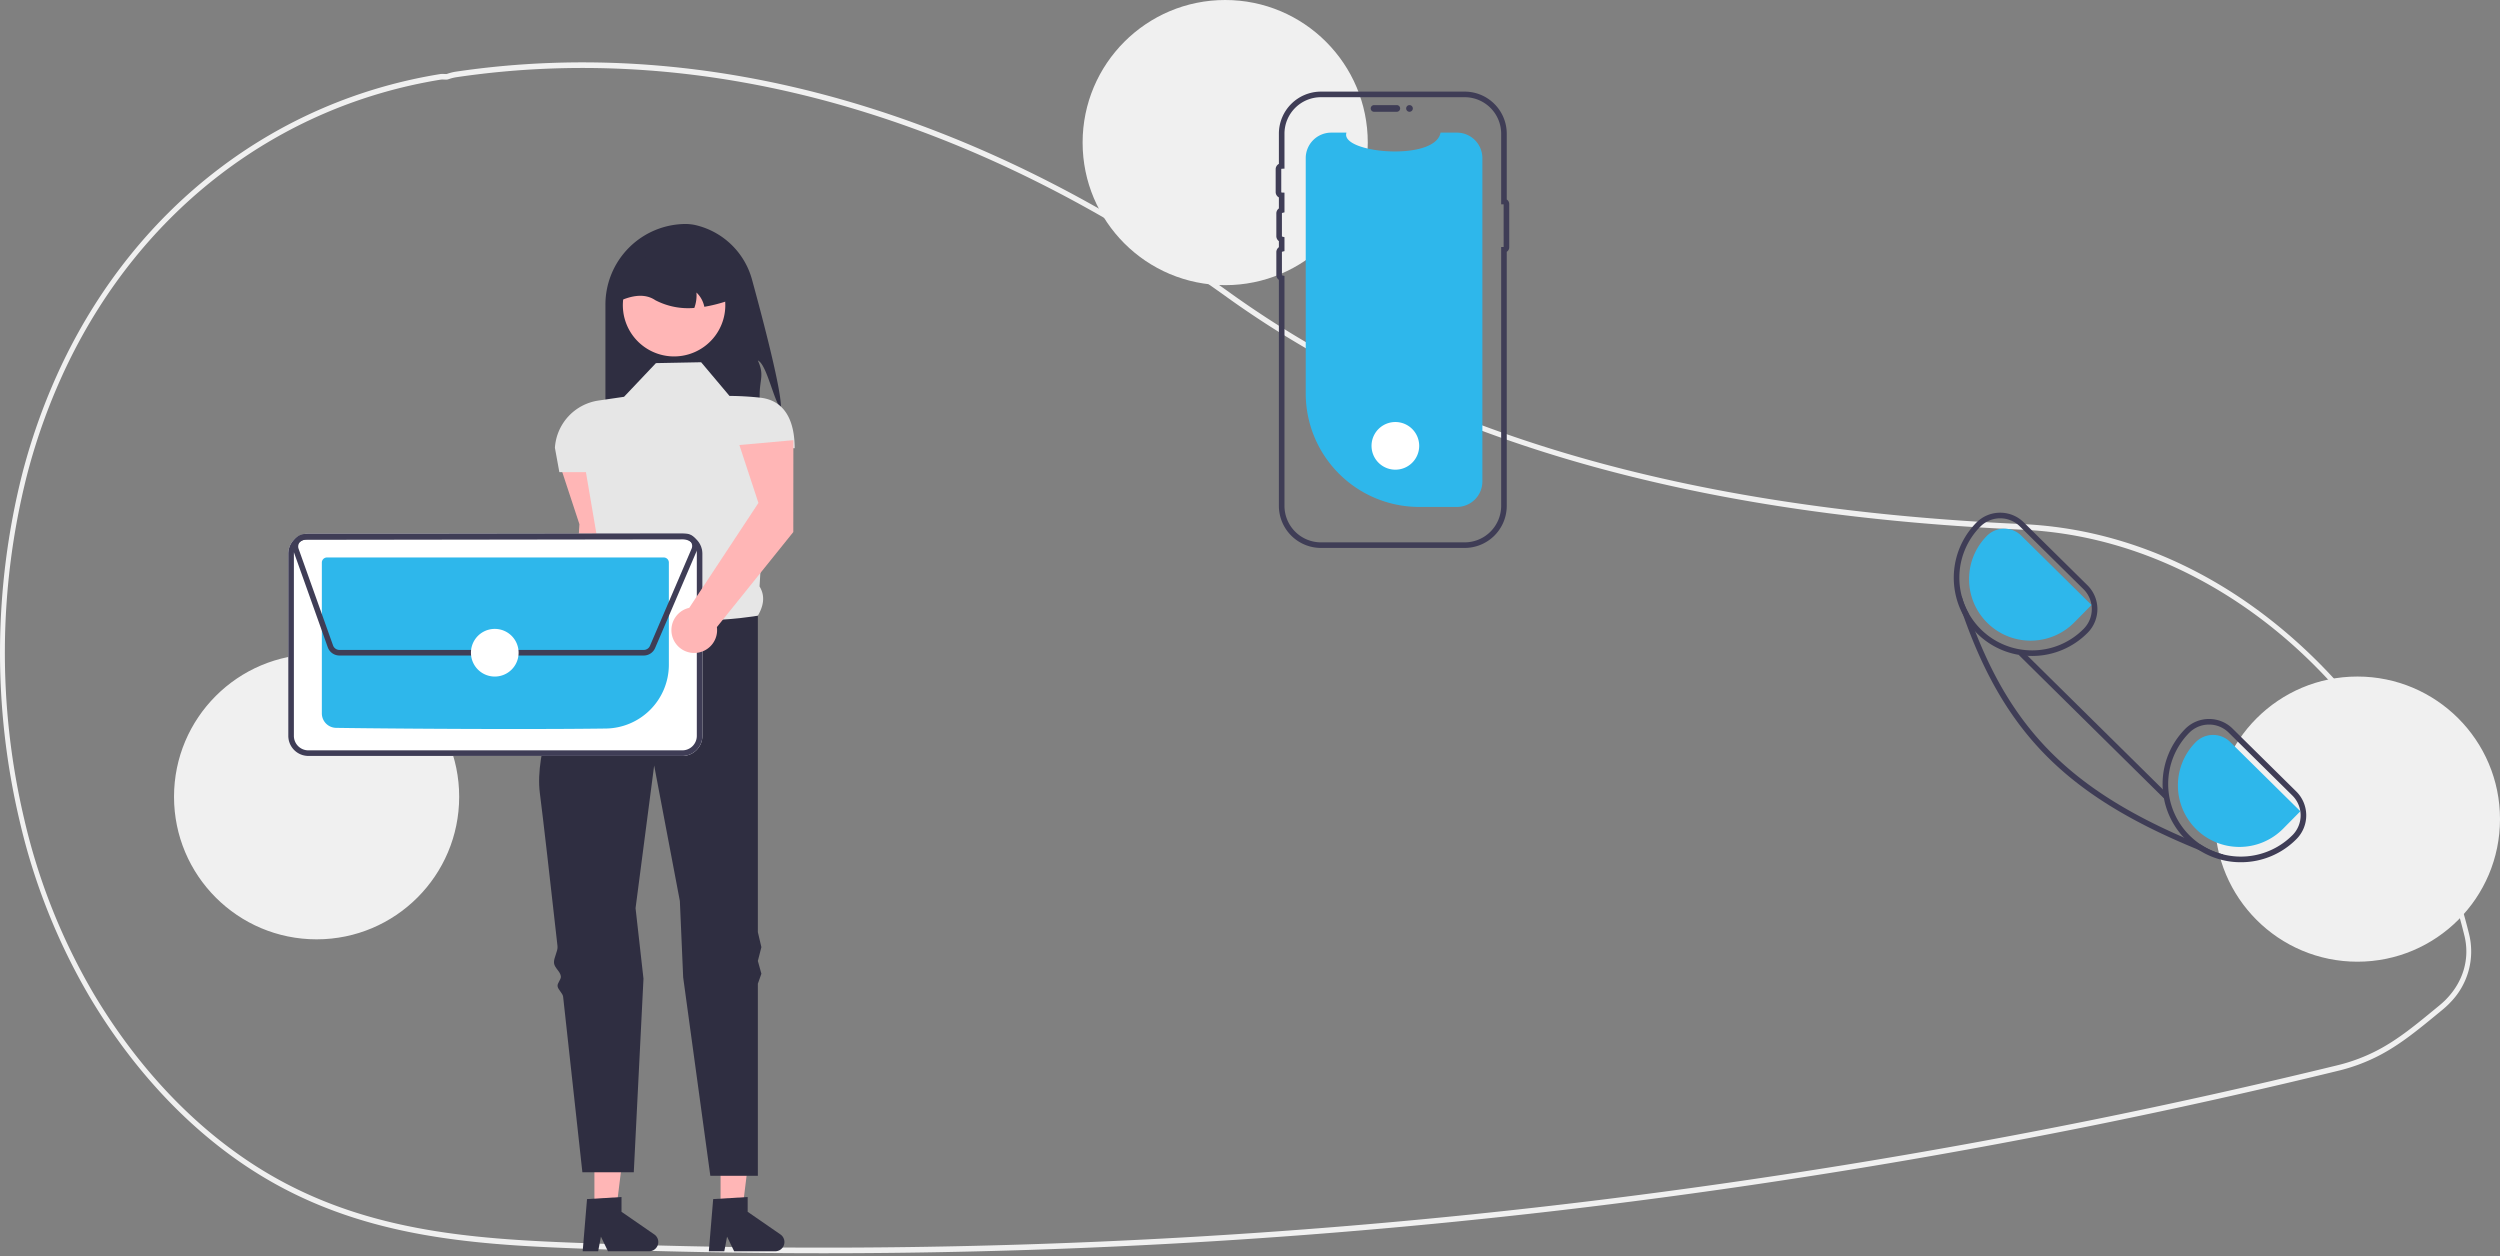 <svg xmlns="http://www.w3.org/2000/svg" width="400" height="201" fill="none" viewBox="0 0 400 201">
  <rect x="0" y="0" width="400" height="201" fill="#808080" stroke="none"/>
  <g clip-path="url(#a)">
    <path fill="#F0F0F0" d="M131.728 200.518c-12.07 0-24.121-.216-36.155-.649-17.195-.617-34.975-1.255-51.5-10.421-11.561-6.411-21.8-16.698-29.61-29.748a100.084 100.084 0 0 1-11.347-28.45 116.959 116.959 0 0 1 .426-55.367 98.334 98.334 0 0 1 6.594-18.071c12.052-24.957 34.033-41.71 60.308-45.962a3.04 3.04 0 0 1 .654-.014c.118.006.236.013.356.008l.155-.05a7.554 7.554 0 0 1 1.217-.312c40.523-6.032 83.361 6.174 123.881 35.299 31.33 22.522 72.851 34.65 126.936 37.076l.768.04c15.056.865 29.62 7.073 42.119 17.952 12.336 10.738 21.598 25.064 26.786 41.431a93.813 93.813 0 0 1 1.737 6.173 11.644 11.644 0 0 1-3.105 11.044v.004l-.134.139a15.12 15.12 0 0 1-1.014.919l-.411.338c-3.456 2.847-6.186 5.097-9.453 6.843a29.001 29.001 0 0 1-6.897 2.604 1012.524 1012.524 0 0 1-39.781 8.855 1046.294 1046.294 0 0 1-78.302 12.69 1015.114 1015.114 0 0 1-124.228 7.629ZM70.791 12.72c-.08 0-.162.005-.241.016-26.03 4.213-47.803 20.802-59.735 45.511A97.344 97.344 0 0 0 4.286 76.14a115.937 115.937 0 0 0-.42 54.876 99.144 99.144 0 0 0 11.237 28.178c7.733 12.922 17.867 23.105 29.307 29.448 16.377 9.084 34.074 9.72 51.187 10.334A1013.738 1013.738 0 0 0 255.873 192a1045.444 1045.444 0 0 0 78.251-12.681 1014.773 1014.773 0 0 0 39.754-8.849 28.348 28.348 0 0 0 6.731-2.54c3.201-1.712 5.905-3.939 9.328-6.76l.41-.337c.3-.248.595-.513.876-.788l.081-.084c2.813-2.836 3.907-6.577 3.001-10.264a92.362 92.362 0 0 0-1.719-6.108c-10.596-33.434-38.009-57.062-68.212-58.797l-.764-.04c-24.705-1.109-46.324-4.18-66.089-9.389-23.595-6.218-44.194-15.58-61.225-27.822C155.93 18.525 113.271 6.365 72.925 12.37a6.93 6.93 0 0 0-1.109.287l-.279.078a4.182 4.182 0 0 1-.475-.006c-.093-.004-.183-.01-.271-.01Z"/>
    <path fill="#2F2E41" d="M124.944 65.331c-1.118-1.072-2.261-7.05-3.687-7.657 1.066 2.357.292 2.98.286 5.567a17.491 17.491 0 0 1-.51 4.359H96.868V48.74a12.901 12.901 0 0 1 12.903-12.903c.647.013 1.29.107 1.913.28a12.267 12.267 0 0 1 8.655 8.68c1.843 6.733 4.773 17.942 4.605 20.534Z"/>
    <path fill="#FFB6B6" d="m98.286 88.531.012-14.7-8.641.773 3.05 9.27-1.428 23.304a3.656 3.656 0 1 0 4.424 3.081l2.583-21.728Zm17.004 105.044 3.491-.001 1.661-13.464h-5.152v13.465Z"/>
    <path fill="#2F2E41" d="m114.108 191.853 5.518-.33v2.365l5.247 3.623a1.48 1.48 0 0 1 .036 2.405 1.48 1.48 0 0 1-.875.287h-6.57l-1.133-2.339-.442 2.339h-2.477l.696-8.35Z"/>
    <path fill="#FFB6B6" d="m95.105 193.575 3.492-.001 1.66-13.464h-5.152v13.465Z"/>
    <path fill="#2F2E41" d="m93.923 191.853 5.519-.33v2.365l5.246 3.623a1.473 1.473 0 0 1 .571 1.655 1.481 1.481 0 0 1-1.41 1.037h-6.57l-1.132-2.339-.442 2.339h-2.477l.695-8.35Z"/>
    <path fill="#E6E6E6" d="m112.182 57.958-7.232.141-5.105 5.389-4.092.6a8.17 8.17 0 0 0-6.968 7.558l.71 3.894h4.253l2.461 14.45c-.957 2.438-1.022 4.363.942 5.119l6.098 11.485 18.008-8.082c.913-1.57 1.206-3.147.272-4.681l1.288-22.12h4.328c0-4.136-1.399-7.624-5.51-8.084a48.618 48.618 0 0 0-4.916-.281l-4.537-5.388Z"/>
    <path fill="#2F2E41" d="M121.257 98.512s-17.583 3.119-24.106-3.403c0 0-.662 1.124-1.66 2.988-.287.537-.841.9-1.176 1.55-.304.589-1.086 1.315-1.418 1.985-.266.538.161 1.242-.116 1.824-3.34 7.006-7.243 16.889-6.407 23.415.54 4.209 1.654 14.002 2.828 24.52.092.822-.65 1.877-.559 2.706.087.781 1.009 1.334 1.096 2.117.058.52-.586 1.05-.529 1.569.064.57.828 1.128.89 1.696 1.609 14.523 3.08 28.082 3.08 28.082h8.225l1.552-30.968-1.268-11.288 2.977-22.829 4.113 21.695.529 12.21 4.345 31.747h7.604v-30.733l.567-1.597-.567-2.048.567-2.206-.567-2.403v-50.63Z"/>
    <path fill="#FFB6B6" d="M114.402 53.764a8.2 8.2 0 0 1-13.855-1.212 8.197 8.197 0 1 1 13.855 1.212Z"/>
    <path fill="#2F2E41" d="M112.692 49.087a4.312 4.312 0 0 0-1.259-2.283 5.872 5.872 0 0 1-.34 2.464 11.36 11.36 0 0 1-6.242-1.236c-1.447-.981-3.287-.896-5.431 0a7.942 7.942 0 0 1 7.941-7.94h1.418a7.942 7.942 0 0 1 7.94 7.94 23.62 23.62 0 0 1-4.027 1.055Z"/>
    <path fill="#F0F0F0" d="M50.657 150.294c12.599 0 22.812-10.214 22.812-22.813 0-12.599-10.213-22.812-22.812-22.812-12.6 0-22.813 10.213-22.813 22.812 0 12.599 10.214 22.813 22.813 22.813ZM196.03 45.625c12.599 0 22.813-10.214 22.813-22.813C218.843 10.213 208.629 0 196.03 0c-12.599 0-22.812 10.213-22.812 22.812 0 12.6 10.213 22.813 22.812 22.813Zm181.157 108.247c12.599 0 22.813-10.213 22.813-22.812 0-12.599-10.214-22.813-22.813-22.813-12.599 0-22.812 10.214-22.812 22.813 0 12.599 10.213 22.812 22.812 22.812Z"/>
    <path fill="#2EB7EB" d="M237.182 25.3v51.73a4.079 4.079 0 0 1-4.081 4.08h-6.021a18.162 18.162 0 0 1-18.163-18.162V25.3a4.082 4.082 0 0 1 4.081-4.08h2.439c-1.13 3.296 14.209 4.684 15.051 0h2.613a4.084 4.084 0 0 1 4.081 4.08Z"/>
    <path fill="#3F3D56" d="M219.315 17.351a.537.537 0 0 1 .535-.535h3.637a.534.534 0 0 1 .377.913c-.1.1-.235.157-.377.157h-3.637a.536.536 0 0 1-.535-.535Z"/>
    <path fill="#3F3D56" d="M234.35 87.671h-22.998a6.738 6.738 0 0 1-6.73-6.73v-36.16a.974.974 0 0 1-.408-.796v-3.637a.974.974 0 0 1 .408-.795v-.976a.974.974 0 0 1-.408-.796v-3.637a.974.974 0 0 1 .408-.795v-1.764a.972.972 0 0 1-.515-.863v-3.637a.973.973 0 0 1 .515-.863v-4.834a6.736 6.736 0 0 1 6.73-6.73h22.998a6.738 6.738 0 0 1 6.73 6.73v10.536a.836.836 0 0 1 .397.715v6.935a.847.847 0 0 1-.397.715V80.94a6.736 6.736 0 0 1-6.73 6.73Zm-22.998-72.119a5.844 5.844 0 0 0-5.836 5.836v5.595l-.43.016a.084.084 0 0 0-.059.026.084.084 0 0 0-.025.06v3.637c0 .022.009.043.025.06a.084.084 0 0 0 .059.026l.43.016v3.153l-.34.084a.087.087 0 0 0-.067.083v3.637a.087.087 0 0 0 .067.083l.34.085v2.232l-.34.084a.087.087 0 0 0-.067.083v3.637a.087.087 0 0 0 .067.084l.34.084V80.94a5.843 5.843 0 0 0 5.836 5.836h22.998a5.844 5.844 0 0 0 5.836-5.836V39.523h.396V32.69h-.396V21.389a5.843 5.843 0 0 0-5.836-5.836h-22.998Z"/>
    <path fill="#3F3D56" d="M225.519 17.886a.535.535 0 1 0 0-1.07.535.535 0 0 0 0 1.07Z"/>
    <path fill="#fff" d="M109.178 120.952H49.335a3.215 3.215 0 0 1-3.208-3.207V88.586a3.216 3.216 0 0 1 3.207-3.207h59.843a3.217 3.217 0 0 1 3.208 3.207v29.159a3.218 3.218 0 0 1-3.207 3.207Z"/>
    <path fill="#3F3D56" d="M109.178 120.952H49.335a3.215 3.215 0 0 1-3.208-3.207V88.586a3.216 3.216 0 0 1 3.207-3.207h59.843a3.217 3.217 0 0 1 3.208 3.207v29.159a3.218 3.218 0 0 1-3.207 3.207ZM49.335 86.274a2.32 2.32 0 0 0-2.313 2.313v29.158a2.318 2.318 0 0 0 2.313 2.312h59.842a2.32 2.32 0 0 0 2.313-2.313V88.586a2.321 2.321 0 0 0-2.313-2.313H49.335Z"/>
    <path fill="#2EB7EB" d="M82.463 116.643c-11.802 0-24.109-.113-28.7-.186a2.318 2.318 0 0 1-2.268-2.306V90.013a.819.819 0 0 1 .815-.817h53.89a.817.817 0 0 1 .818.815v16.377a10.22 10.22 0 0 1-10.045 10.177c-4.28.056-9.347.078-14.509.078Z"/>
    <path fill="#3F3D56" d="M103.001 104.883H54.307a1.983 1.983 0 0 1-1.862-1.313l-5.511-15.461a1.978 1.978 0 0 1 1.86-2.642l60.865-.085a1.976 1.976 0 0 1 1.913 1.468c.075.28.087.572.037.857l.047.02-.175.407-.002.005-6.662 15.546a1.971 1.971 0 0 1-1.816 1.198Zm6.661-18.607-60.867.085a1.083 1.083 0 0 0-1.019 1.447l5.511 15.461a1.086 1.086 0 0 0 1.021.72h48.693a1.08 1.08 0 0 0 .993-.656l6.663-15.547.328.14-.328-.14a1.077 1.077 0 0 0-.091-1.023 1.086 1.086 0 0 0-.904-.487Z"/>
    <path fill="#fff" d="M79.165 108.249a3.813 3.813 0 1 0 0-7.626 3.813 3.813 0 0 0 0 7.626Zm144.032-33.1a3.813 3.813 0 1 0-.001-7.625 3.813 3.813 0 0 0 .001 7.625Z"/>
    <path fill="#3F3D56" d="m367.405 126.64-10.185-10.055a5.332 5.332 0 0 0-1.731-1.15 5.341 5.341 0 0 0-2.04-.398h-.036a5.315 5.315 0 0 0-2.051.418 5.31 5.31 0 0 0-1.733 1.175 12.522 12.522 0 0 0-.219 17.373c.107.116.219.228.331.34a12.16 12.16 0 0 0 2.04 1.633 12.374 12.374 0 0 0 6.758 1.981h.076a12.458 12.458 0 0 0 8.835-3.721 5.377 5.377 0 0 0-.045-7.596Zm-.59 6.965a11.67 11.67 0 0 1-14.654 1.557 12.046 12.046 0 0 1-1.794-1.454 11.633 11.633 0 0 1-.103-16.448 4.448 4.448 0 0 1 3.158-1.328h.027a4.432 4.432 0 0 1 3.14 1.288l10.185 10.06a4.479 4.479 0 0 1 .041 6.325Zm-32.828-39.967-10.185-10.06a5.333 5.333 0 0 0-3.771-1.547H320a5.34 5.34 0 0 0-3.789 1.597 12.563 12.563 0 0 0-2.111 14.76l.005.005a12.289 12.289 0 0 0 1.937 2.653c.084.098.183.196.281.295a12.455 12.455 0 0 0 8.799 3.614h.08a12.47 12.47 0 0 0 8.835-3.726 5.382 5.382 0 0 0 1.547-3.806 5.356 5.356 0 0 0-1.597-3.785Zm-.59 6.965a11.563 11.563 0 0 1-8.199 3.457h-.076a11.63 11.63 0 0 1-8.271-19.802 4.476 4.476 0 0 1 6.325-.04l10.185 10.055a4.481 4.481 0 0 1 .036 6.33Z"/>
    <path fill="#2EB7EB" d="m368.056 129.802-11.229-11.09a3.903 3.903 0 0 0-5.514.034 9.84 9.84 0 0 0 7.061 16.763 9.835 9.835 0 0 0 6.942-2.933l2.74-2.774ZM334.64 96.798l-11.229-11.09a3.902 3.902 0 0 0-5.514.034 9.844 9.844 0 0 0-2.075 10.742 9.844 9.844 0 0 0 12.899 5.246 9.86 9.86 0 0 0 3.179-2.158l2.74-2.774Z"/>
    <path fill="#3F3D56" d="m355.717 136.709-.269.707a165.189 165.189 0 0 1-3.667-1.441c-20.97-8.556-30.981-18.572-37.677-37.582l-.004-.004a92.168 92.168 0 0 1-.926-2.747l.707-.228c.236.9.581 1.769 1.028 2.585a92.132 92.132 0 0 0 1.132 3.047c6.294 16.044 15.575 25.214 33.369 32.957.894.389 1.811.775 2.751 1.158a11.648 11.648 0 0 0 3.556 1.548Z"/>
    <path fill="#3F3D56" d="m323.615 104.141-.629.637 23.232 22.945.629-.636-23.232-22.946Z"/>
    <path fill="#FFB6B6" d="m126.929 85.128.012-14.7-8.641.773 3.05 9.27-11.07 16.781a3.657 3.657 0 0 0-1.289 6.567 3.656 3.656 0 0 0 5.713-3.486l12.225-15.205Z"/>
  </g>
  <defs>
    <clipPath id="a">
      <path fill="#fff" d="M0 0h400v200.518H0z"/>
    </clipPath>
  </defs>
</svg>
